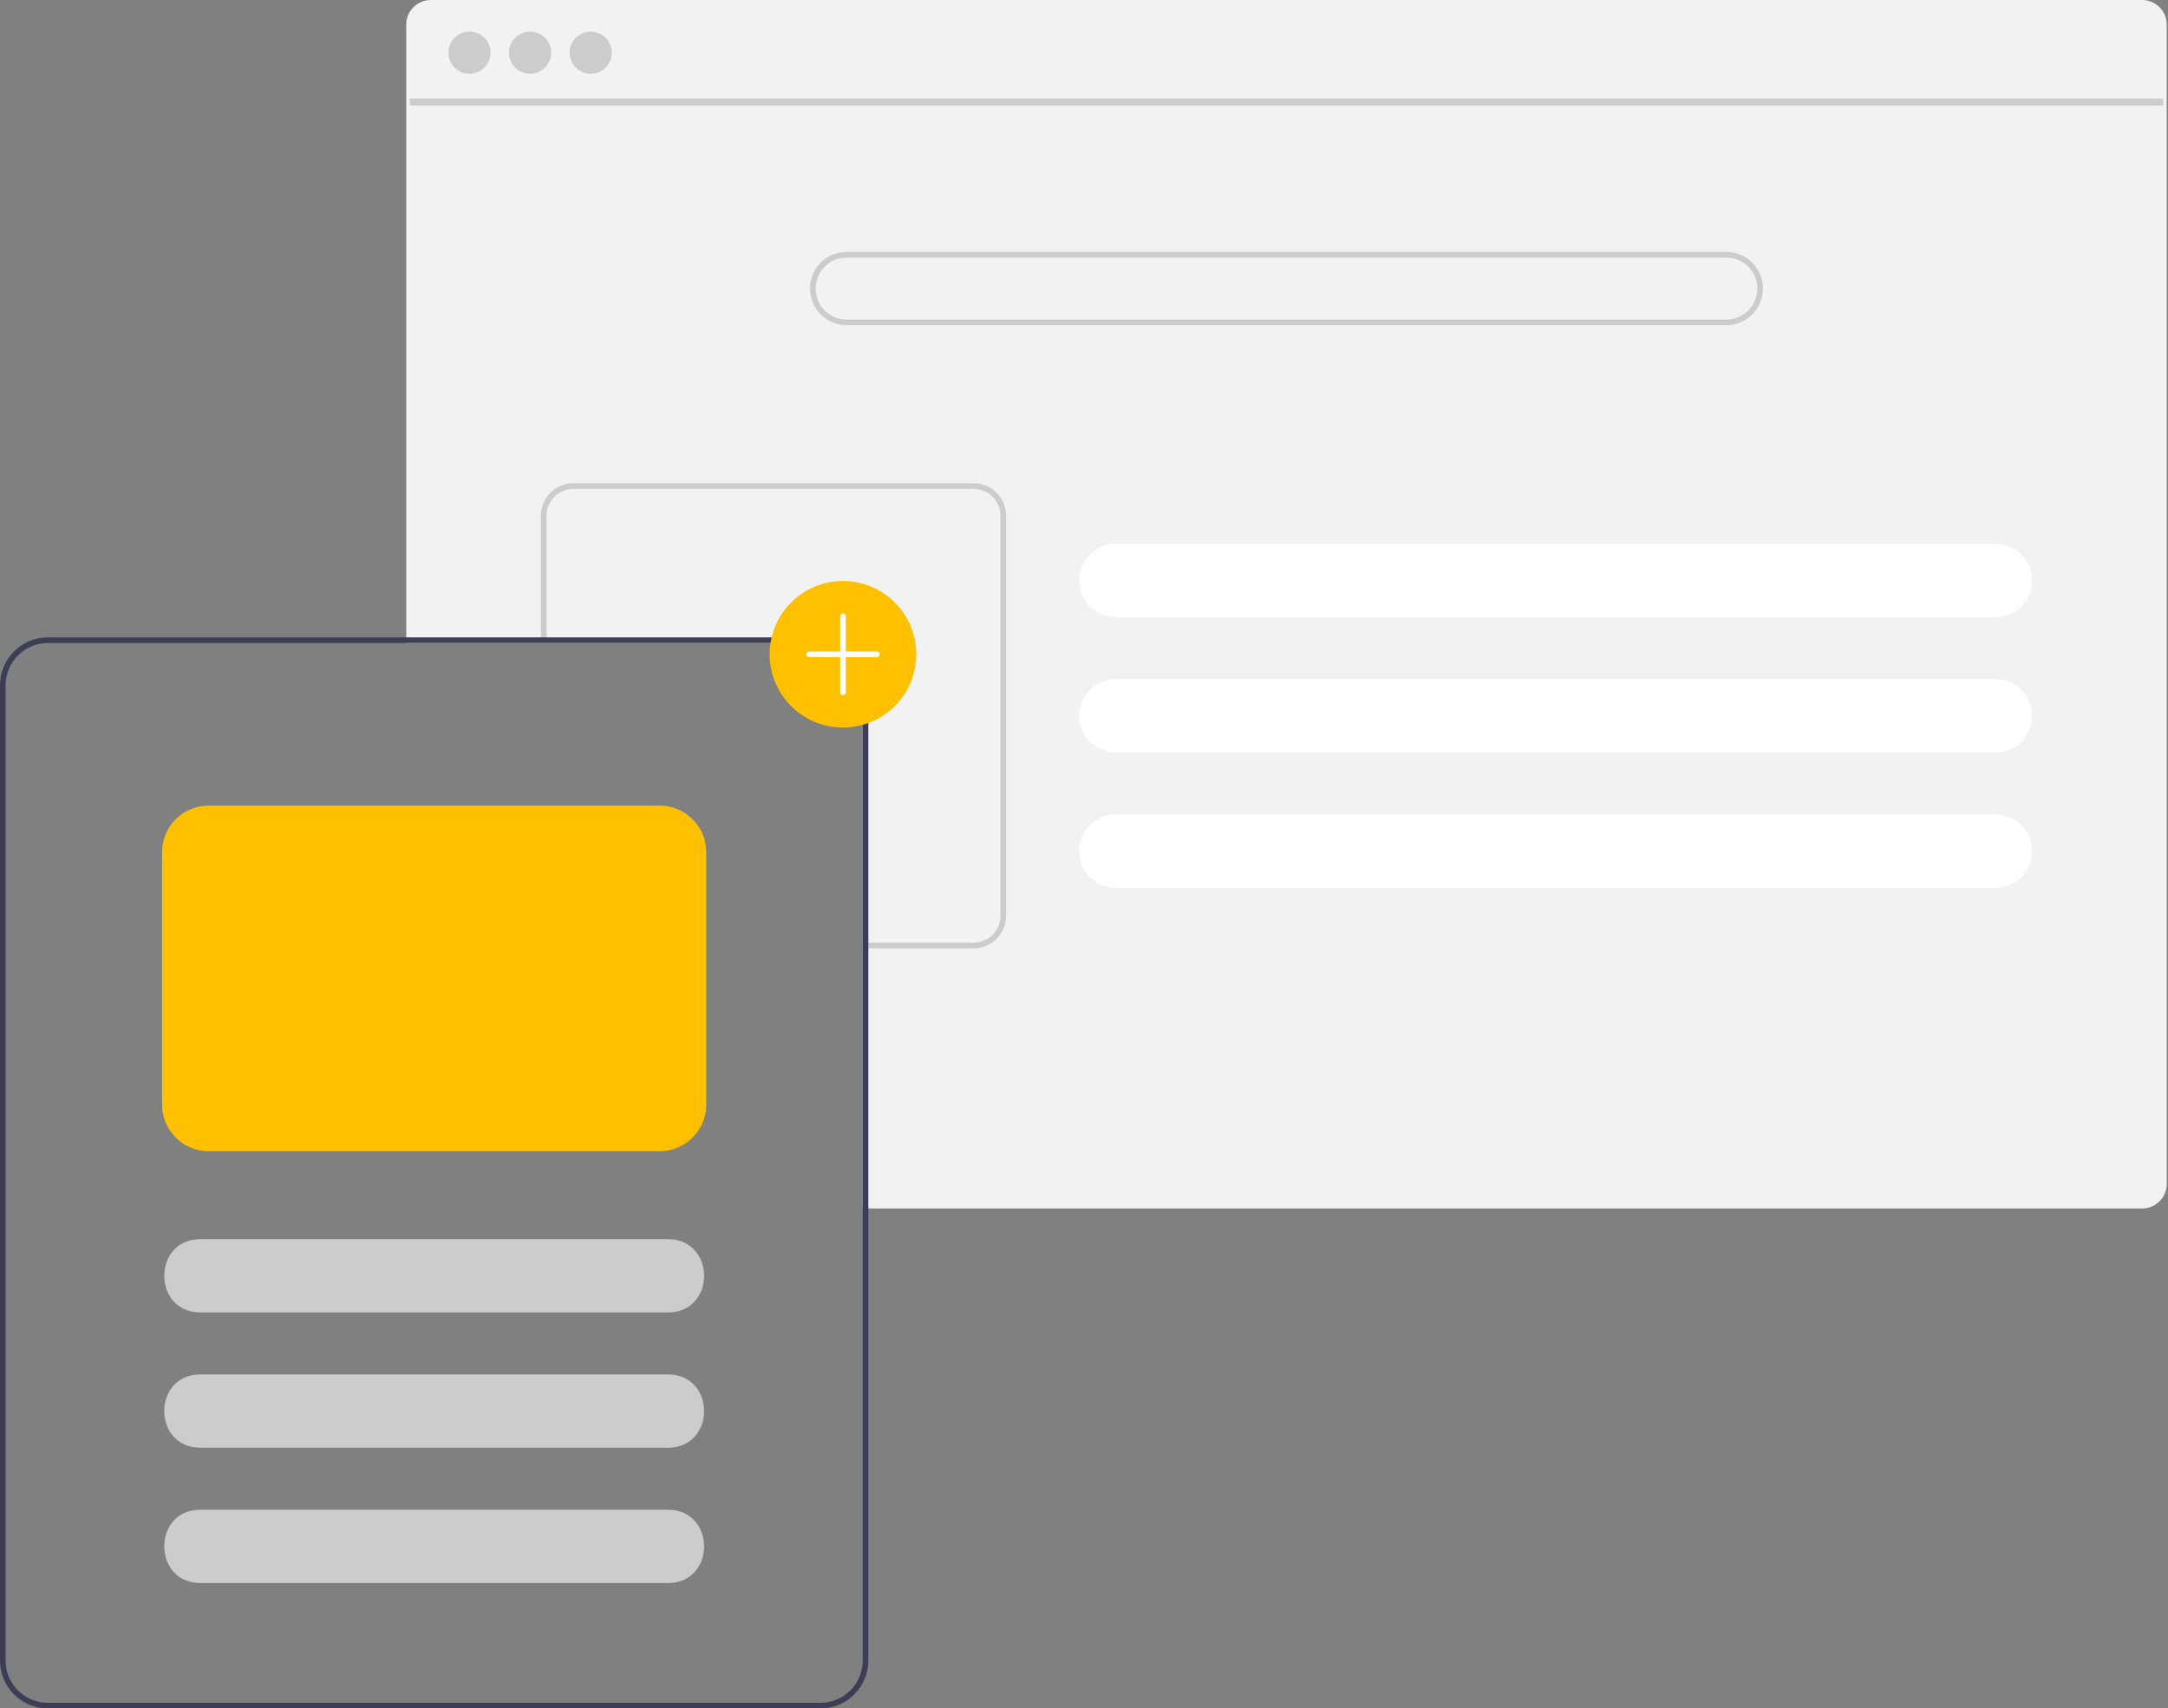 <svg width="769" height="606" xmlns="http://www.w3.org/2000/svg" data-name="Layer 1">

 <rect width="100%" height="100%" fill="#808080" stroke="none"/>

 <g>
  <title>Layer 1</title>
  <path id="svg_1" fill="#f2f2f2" d="m759.82,0l-607,0a8.727,8.727 0 0 0 -8.72,8.72l0,219.41l146.9,0a15.018,15.018 0 0 1 15,15l0,185.63l453.82,0a8.712,8.712 0 0 0 6.63,-3.06a2.044,2.044 0 0 0 0.19,-0.24a8.166,8.166 0 0 0 1.25,-2.11a8.507,8.507 0 0 0 0.66,-3.31l0,-411.32a8.73,8.73 0 0 0 -8.73,-8.72z"/>
  <rect id="svg_2" fill="#ccc" height="2.493" width="621.957" y="34.951" x="145.341"/>
  <circle id="svg_3" fill="#ccc" r="7.478" cy="18.698" cx="166.53"/>
  <circle id="svg_4" fill="#ccc" r="7.478" cy="18.698" cx="188.03"/>
  <circle id="svg_5" fill="#ccc" r="7.478" cy="18.698" cx="209.531"/>
  <path id="svg_6" fill="#ccc" d="m612.32,89.38l-312,0a13,13 0 0 0 0,26l312,0a13,13 0 0 0 0,-26zm0,24l-312,0a11,11 0 0 1 0,-22l312,0a11,11 0 0 1 0,22z"/>
  <path id="svg_7" fill="#fff" d="m707.79,192.95l-312,0a13,13 0 0 0 0,26l312,0a13,13 0 0 0 0,-26z"/>
  <path id="svg_8" fill="#fff" d="m707.79,240.95l-312,0a13,13 0 0 0 0,26l312,0a13,13 0 0 0 0,-26z"/>
  <path id="svg_9" fill="#fff" d="m707.79,288.95l-312,0a13,13 0 0 0 0,26l312,0a13,13 0 0 0 0,-26z"/>
  <path id="svg_10" fill="#ccc" d="m345.37,171.45l-142.02,0a11.504,11.504 0 0 0 -11.49,11.49l0,45.19l2,0l0,-45.19a9.505,9.505 0 0 1 9.49,-9.49l142.02,0a9.498,9.498 0 0 1 9.49,9.49l0,142.02a9.498,9.498 0 0 1 -9.49,9.49l-39.37,0l0,2l39.37,0a11.497,11.497 0 0 0 11.49,-11.49l0,-142.02a11.497,11.497 0 0 0 -11.49,-11.49z"/>
  <path id="svg_21" fill="#3f3d56" d="m291,226.13l-274,0a17.024,17.024 0 0 0 -17,17l0,346a17.024,17.024 0 0 0 17,17l274,0a17.024,17.024 0 0 0 17,-17l0,-346a17.024,17.024 0 0 0 -17,-17zm15,363a15.018,15.018 0 0 1 -15,15l-274,0a15.018,15.018 0 0 1 -15,-15l0,-346a15.018,15.018 0 0 1 15,-15l274,0a15.018,15.018 0 0 1 15,15l0,346z"/>
  <path id="svg_24" fill="#ccc" d="m237,465.63l-166,0c-16.957,-0.082 -17.027,-25.912 0.001,-26l165.999,0c16.945,0.079 17.037,25.911 0,26z"/>
  <path id="svg_25" fill="#ccc" d="m237,513.63l-166,0c-16.957,-0.082 -17.027,-25.912 0.001,-26l165.999,0c16.945,0.079 17.037,25.911 0,26z"/>
  <path id="svg_26" fill="#ccc" d="m237,561.63l-166,0c-16.957,-0.082 -17.027,-25.912 0.001,-26l165.999,0c16.945,0.079 17.037,25.911 0,26z"/>
  <path id="svg_27" fill="#ffc000" d="m299,258.13a26,26 0 1 1 26,-26a26.029,26.029 0 0 1 -26,26z"/>
  <path id="svg_28" fill="#fff" d="m311,231.13l-11,0l0,-12.5a1,1 0 0 0 -2,0l0,12.5l-11,0a1,1 0 0 0 0,2l11,0l0,12.5a1,1 0 1 0 2,0l0,-12.5l11,0a1,1 0 0 0 0,-2z"/>
  <path id="svg_29" fill="#ffc000" d="m234,408.43l-160,0a16.519,16.519 0 0 1 -16.5,-16.5l0,-89.6a16.519,16.519 0 0 1 16.5,-16.5l160,0a16.519,16.519 0 0 1 16.5,16.5l0,89.6a16.519,16.519 0 0 1 -16.5,16.5z"/>
 </g>
</svg>